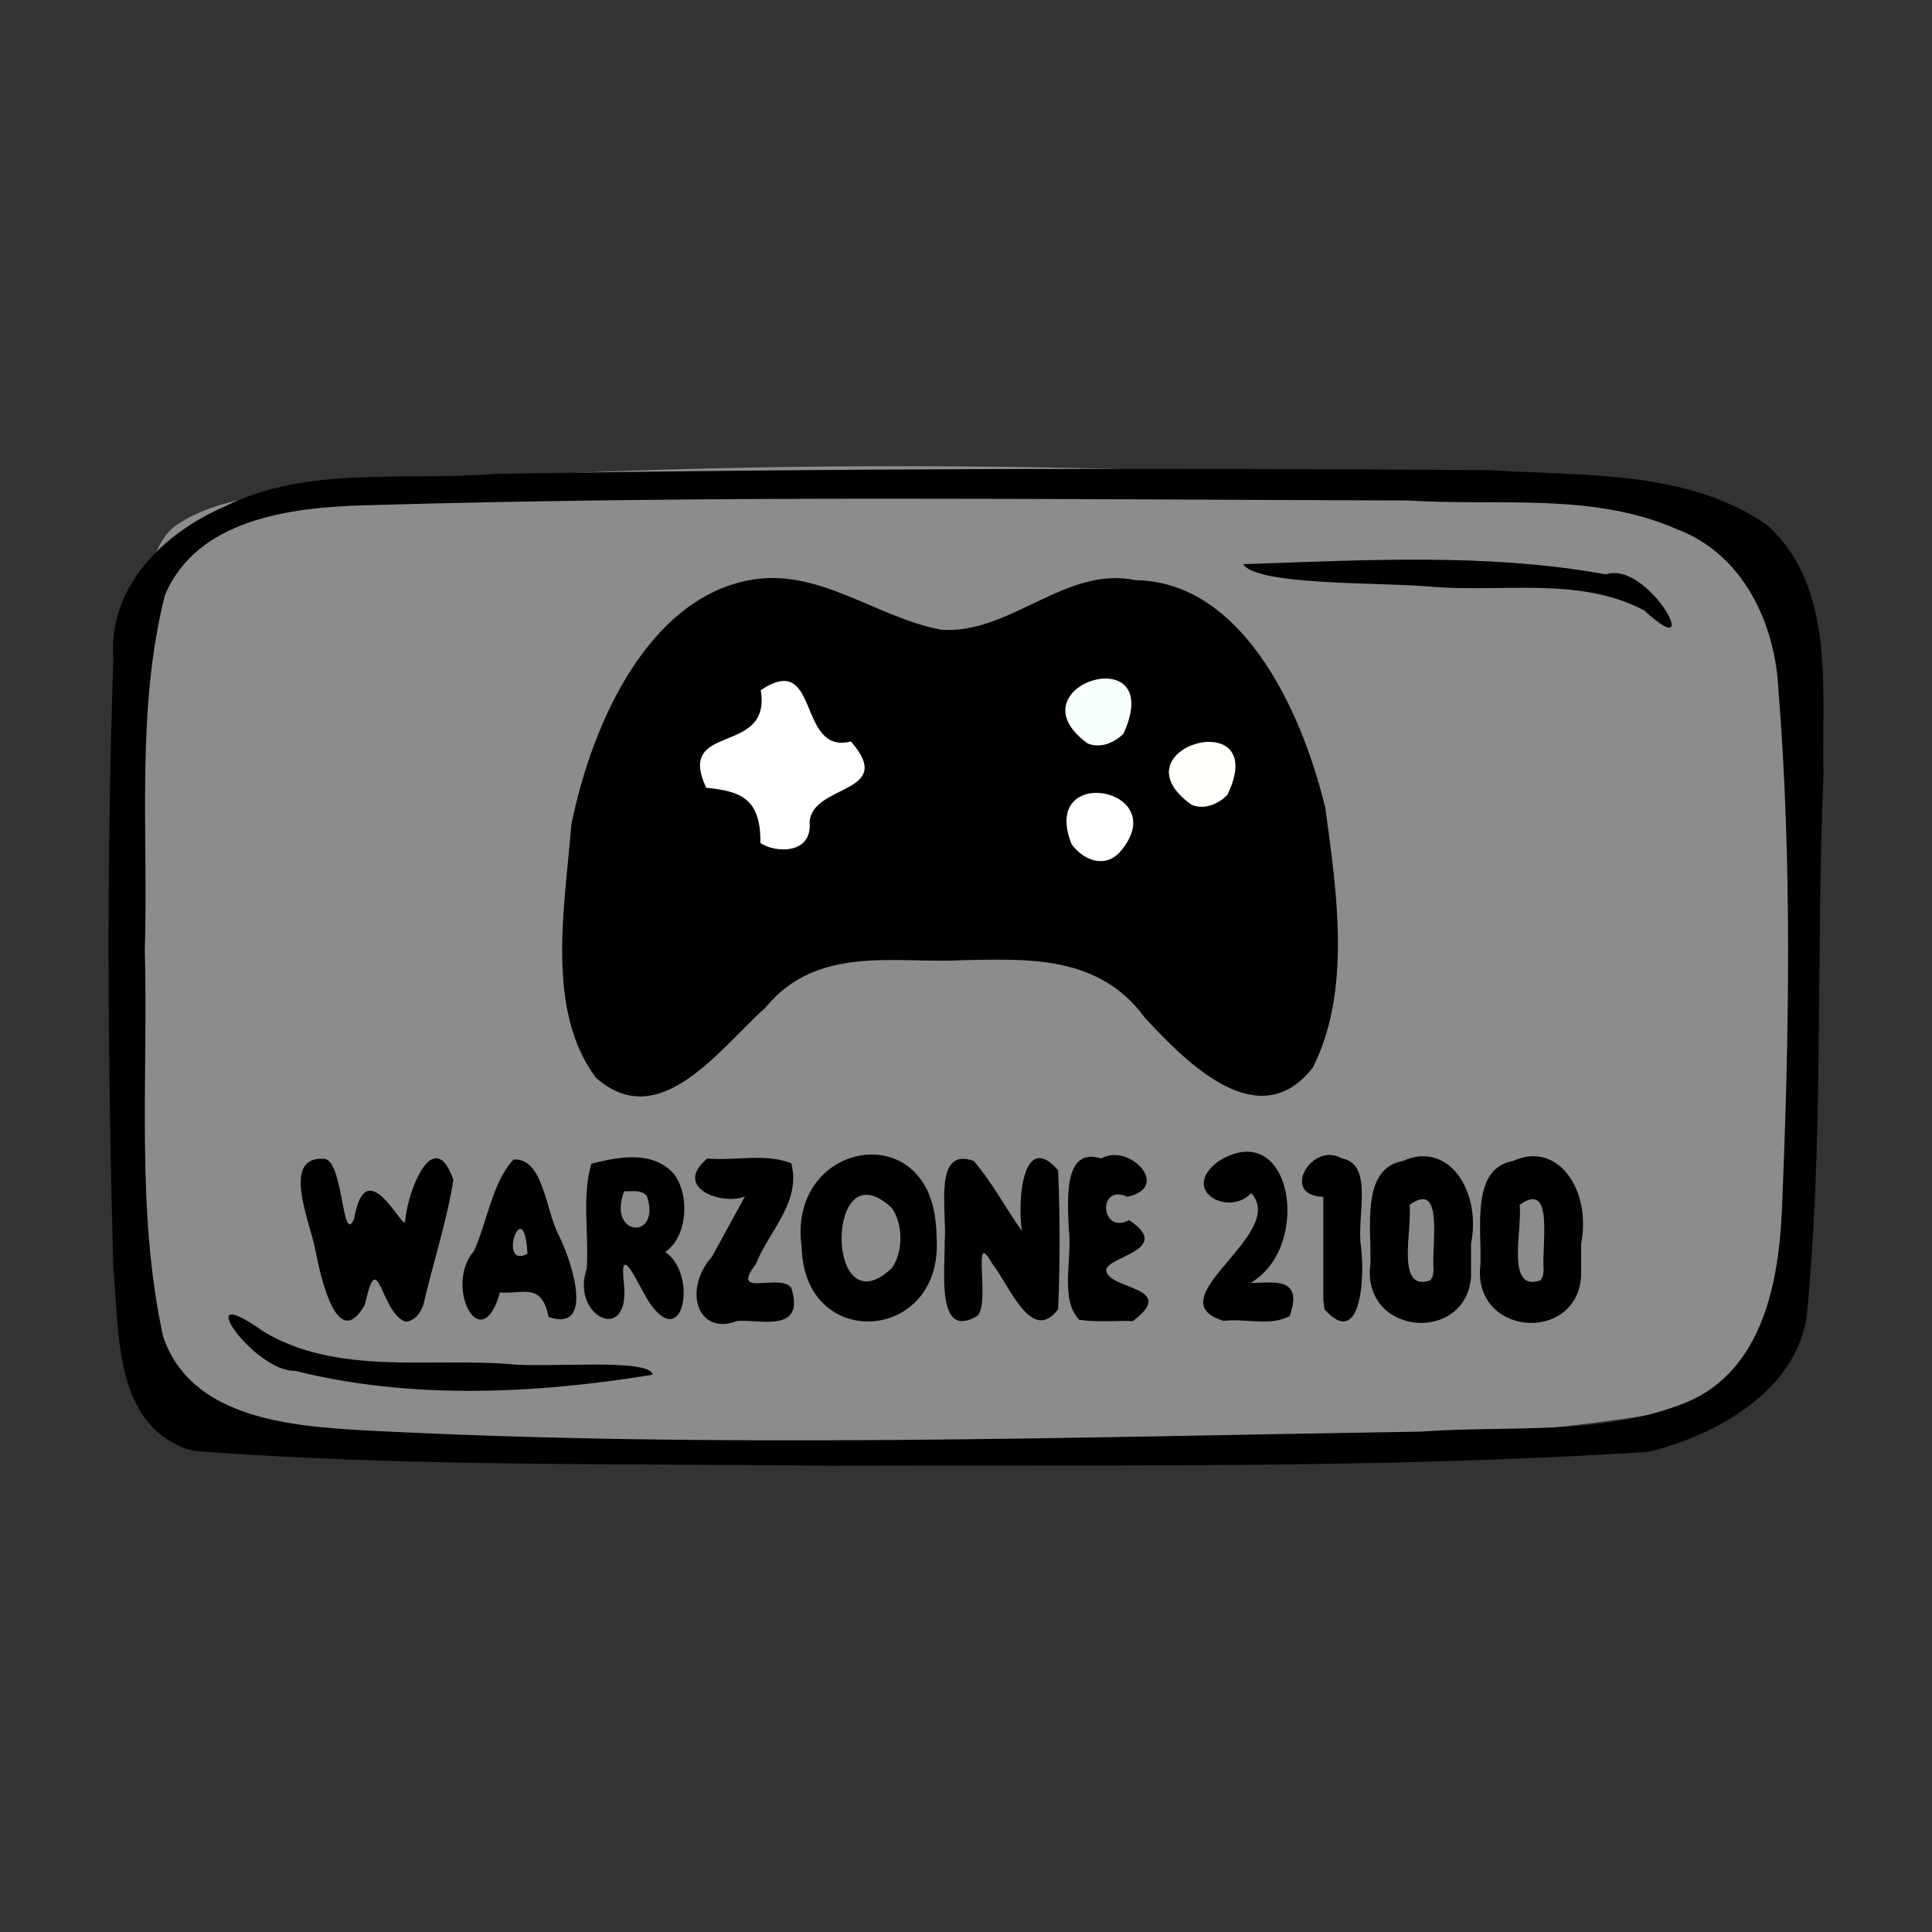 <?xml version="1.0" encoding="UTF-8" standalone="no"?>
<!-- Created with Inkscape (http://www.inkscape.org/) -->

<svg
   xmlns:dc="http://purl.org/dc/elements/1.1/"
   xmlns:cc="http://creativecommons.org/ns#"
   xmlns:rdf="http://www.w3.org/1999/02/22-rdf-syntax-ns#"
   xmlns:svg="http://www.w3.org/2000/svg"
   xmlns="http://www.w3.org/2000/svg"
   xmlns:sodipodi="http://sodipodi.sourceforge.net/DTD/sodipodi-0.dtd"
   xmlns:inkscape="http://www.inkscape.org/namespaces/inkscape"
   width="150mm"
   height="150mm"
   viewBox="0 0 150 150"
   version="1.1"
   id="svg922"
   inkscape:version="0.92.4 (5da689c313, 2019-01-14)"
   sodipodi:docname="USO_GAMES_warzone_2100.svg">
  <rect x="0" y="0" width="150" height="150" fill="#333333" stroke="none"/>
  <defs
     id="defs916">
    <clipPath
       clipPathUnits="userSpaceOnUse"
       id="clipPath1521">
      <rect
         style="opacity:0.875;fill:#000000;fill-opacity:1;stroke:#000000;stroke-width:0.604;stroke-linejoin:round;stroke-miterlimit:4;stroke-dasharray:none;stroke-opacity:1"
         id="rect1523"
         width="172.875"
         height="151.423"
         x="57.114"
         y="66.645" />
    </clipPath>
  </defs>
  <sodipodi:namedview
     id="base"
     pagecolor="#ffffff"
     bordercolor="#666666"
     borderopacity="1.0"
     inkscape:pageopacity="0.0"
     inkscape:pageshadow="2"
     inkscape:zoom="0.43271484"
     inkscape:cx="184.36873"
     inkscape:cy="12.980964"
     inkscape:document-units="mm"
     inkscape:current-layer="layer1"
     showgrid="false"
     inkscape:window-width="1262"
     inkscape:window-height="792"
     inkscape:window-x="2182"
     inkscape:window-y="78"
     inkscape:window-maximized="0" />
  <g
     inkscape:label="Layer 1"
     inkscape:groupmode="layer"
     id="layer1"
     transform="translate(-35.425,-2.268)">
    <g
       id="g4969"
       transform="translate(8.428,-36.195)">
      <path
         style="opacity:0.875;fill:#999999;fill-opacity:1;stroke:none;stroke-width:0.406;stroke-linejoin:round;stroke-miterlimit:4;stroke-dasharray:none;stroke-opacity:0.972"
         d="m 40.542,79.335 c 4.133,-2.88 9.752,-2.413 14.583,-3.212 27.841,-2.045 55.827,-1.782 83.688,-0.239 8.45,0.729 17.104,0.926 25.259,3.451 2.84,5.41 2.651,11.873 3.369,17.839 0.824,14.162 1.311,28.566 -1.469,42.55 -0.419,5.718 -6.024,8.043 -11.012,8.615 -20.197,3.033 -40.705,2.906 -61.082,3.016 -17.041,-0.24 -34.169,-0.2 -51.091,-2.428 -6.473,-0.764 -4.229,-9.707 -5.525,-14.276 -1.05,-16.308 -1.538,-32.806 0.773,-49.028 0.529,-2.132 0.698,-4.796 2.507,-6.288 z"
         id="rect49496"
         inkscape:connector-curvature="0" />
      <path
         style="fill:#000000;stroke-width:1.266"
         d="m 41.516,150.969 c -5.712,-2.058 -5.239,-9.061 -5.718,-14.022 -0.437,-15.758 -0.553,-31.548 0.002,-47.304 -0.436,-5.625 3.875,-9.795 8.669,-11.867 6.455,-3.193 13.93,-1.945 20.884,-2.52 25.785,-0.429 51.58,-0.473 77.367,-0.29 7.22,0.481 15.266,-0.052 21.481,4.264 5.345,4.839 4.207,12.822 4.368,19.341 -0.601,14.046 0.053,28.16 -1.304,42.16 -0.937,5.812 -7.042,9.15 -12.259,10.452 -21.149,1.35 -42.371,0.994 -63.556,1.083 -16.416,-0.195 -32.873,0.095 -49.25,-1.144 l -0.682,-0.155 z m 116.462,-3.65 c 5.898,-2.488 7.146,-9.394 7.373,-15.089 0.559,-13.343 0.791,-26.76 -0.268,-40.082 -0.227,-5.236 -2.718,-10.658 -7.896,-12.6 -6.522,-2.879 -13.933,-1.776 -20.871,-2.228 -26.984,-0.073 -53.981,-0.421 -80.955,0.373 -5.686,0.155 -13.06,1.027 -15.562,6.985 -2.262,8.967 -1.276,18.362 -1.559,27.528 0.27,9.994 -0.712,20.177 1.415,30.009 2.113,6.288 9.661,6.941 15.293,7.284 27.427,1.454 54.912,0.548 82.357,0.114 6.863,-0.505 14.195,0.366 20.675,-2.292 z M 49.882,144.892 c -3.178,0.071 -8.356,-7.3 -2.439,-3.052 5.692,3.41 12.738,2.052 19.053,2.523 2.829,0.334 11.003,-0.497 11.167,0.833 -9.091,1.492 -18.787,1.946 -27.781,-0.305 z M 154.677,85.874 c -5.003,-2.689 -11.101,-1.384 -16.583,-1.863 -3.936,-0.356 -13.504,-0.065 -14.583,-1.747 9.375,-0.304 18.903,-0.887 28.182,0.794 3.275,-1.122 7.814,7.281 2.983,2.816 z"
         id="path49494"
         inkscape:connector-curvature="0" />
      <path
         style="font-style:normal;font-variant:normal;font-weight:normal;font-stretch:normal;font-size:16.971px;font-family:Insaniburger;-inkscape-font-specification:Insaniburger;opacity:1;vector-effect:none;fill:#000000;fill-opacity:1;stroke:none;stroke-width:0.199;stroke-linecap:butt;stroke-linejoin:miter;stroke-miterlimit:4;stroke-dasharray:none;stroke-dashoffset:0;stroke-opacity:1"
         d="m 58.454,141.069 c -1.917,-0.7 -2.1,-6.046 -3.12,-1.328 -2.127,3.801 -3.433,-2.039 -3.869,-4.302 -0.466,-2.296 -2.667,-7.319 0.779,-6.995 1.428,0.3 1.326,6.859 2.258,4.607 0.893,-5.209 3.689,0.786 3.939,0.287 0.202,-2.482 2.248,-7.607 3.758,-3.267 -0.535,3.3 -1.574,6.44 -2.327,9.671 -0.227,0.724 -0.785,1.351 -1.417,1.328 z m 9.493,-5.256 c -0.258,-4.921 -2.405,1.239 0,0 z m -2.129,2.993 c -1.467,5.19 -4.396,-0.501 -2.015,-3.223 1.044,-2.337 1.431,-5.363 3.069,-7.097 2.338,-0.122 2.461,3.947 3.533,5.934 1.036,2.085 2.754,7.519 -0.815,6.294 -0.541,-2.746 -2.029,-1.738 -3.772,-1.908 z m 12.827,-3.142 c 2.507,1.685 1.463,7.73 -1.15,4.045 -0.894,-1.283 -2.505,-5.308 -2.037,-1.378 0.36,4.533 -4.173,2.3 -2.907,-1.361 0.179,-2.697 -0.395,-5.647 0.363,-8.157 2.001,-0.505 4.726,-1.089 6.406,0.79 1.282,1.706 1.023,4.938 -0.675,6.06 z m -3.186,-4.714 c -1.366,3.541 2.91,3.852 1.762,0.36 -0.493,-0.529 -1.176,-0.314 -1.762,-0.36 z m 9.369,0.412 c -1.749,0.711 -5.647,-0.669 -2.922,-2.955 2.159,0.203 4.483,-0.434 6.527,0.374 0.791,3.002 -1.762,5.288 -2.742,7.814 -2.065,2.694 1.755,0.683 2.735,1.836 1.158,3.657 -2.627,2.405 -4.24,2.602 -3.011,1.152 -4.211,-2.419 -1.897,-5.019 0.846,-1.55 1.693,-3.101 2.539,-4.651 z m 14.89,3.236 c 0.501,8.12 -10.285,8.85 -10.476,0.714 -1.162,-8.076 9.473,-10.179 10.384,-2.109 l 0.069,0.68 z m -3.48,-2.347 c -5.19,-4.884 -5.208,9.566 -0.007,4.676 0.9,-1.255 0.899,-3.415 0.007,-4.676 z m 10.095,1.786 c -0.363,-2.486 0.11,-7.822 2.817,-4.715 0.149,3.578 0.15,7.218 0,10.795 -2.083,2.734 -3.749,-1.823 -5.101,-3.522 -1.67,-3.004 -0.129,2.979 -1.163,4.031 -3.198,1.905 -2.522,-3.357 -2.544,-5.742 0.207,-2.342 -0.953,-7.412 2.254,-6.29 1.393,1.618 2.479,3.652 3.737,5.443 z m 8.62,6.996 c 3.643,-2.74 -2.11,-2.403 -2.07,-4.018 0.295,-1.041 5.19,-1.565 1.777,-3.82 -2.229,1.177 -2.479,-2.885 -0.138,-1.814 3.498,-0.753 0.103,-4.221 -2.025,-2.974 -2.881,-0.911 -2.635,2.999 -2.52,5.453 0.304,2.307 -0.737,5.492 0.818,7.071 1.376,0.209 2.776,0.054 4.16,0.102 z m 9.156,-2.974 c 4.855,-2.85 3.159,-13.008 -2.533,-9.418 -2.993,2.232 0.775,4.336 2.57,2.46 2.888,3.192 -7.569,8.263 -2.148,9.914 1.687,-0.216 3.57,0.452 5.126,-0.369 1.159,-3.247 -1.541,-2.522 -3.014,-2.586 z m 5.631,1.347 c 0,-2.675 0,-5.35 0,-8.024 -3.399,-0.069 -0.881,-4.364 1.454,-2.974 2.495,0.443 1.108,4.585 1.468,6.845 0.33,2.516 -0.046,8.007 -2.831,4.862 z m 11.468,-1.796 c -0.419,5.226 -8.548,4.562 -7.812,-1.043 0.073,-2.952 -0.714,-7.381 2.535,-7.972 3.496,-1.585 6.095,2.295 5.277,6.441 0,0.858 0,1.716 0,2.575 z m -2.907,-0.542 c -0.183,-1.941 0.852,-7.016 -1.864,-5.062 0.21,2.008 -1.103,6.807 1.623,5.862 l 0.18,-0.333 z m 11.454,0.542 c -0.419,5.226 -8.548,4.562 -7.812,-1.043 0.073,-2.952 -0.714,-7.381 2.535,-7.972 3.496,-1.585 6.095,2.295 5.277,6.441 0,0.858 0,1.716 0,2.575 z m -2.907,-0.542 c -0.183,-1.941 0.852,-7.016 -1.864,-5.062 0.21,2.008 -1.103,6.807 1.623,5.862 l 0.18,-0.333 z"
         id="text49550"
         inkscape:connector-curvature="0" />
      <g
         transform="matrix(0.779,0,0,0.923,-102.631,-229.863)"
         id="g53695">
        <path
           style="fill:#000000;fill-opacity:1;stroke-width:0.56"
           d="m 225.797,381.366 c -5.049,-5.7 -3.098,-14.356 -2.45,-21.296 2.144,-8.897 7.835,-18.944 17.661,-20.544 6.892,-1.149 12.672,3.115 19.157,4.149 6.851,0.457 12.42,-5.398 19.387,-4.164 10.326,0.103 16.398,10.335 18.936,19.135 1.144,7.086 2.629,15.41 -1.241,21.866 -5.342,5.764 -12.458,-0.292 -16.758,-4.212 -4.588,-5.308 -11.819,-4.918 -18.172,-4.822 -6.609,0.307 -14.463,-1.337 -19.603,3.973 -4.709,3.575 -10.594,10.633 -16.917,5.915 z"
           id="path53677"
           inkscape:connector-curvature="0" />
        <path
           style="fill:#ffffff;fill-opacity:1;stroke-width:0.56"
           d="m 277.987,362.415 c 5.59,-5.401 -8.063,-7.575 -4.773,-0.673 1.239,1.357 3.245,2.007 4.773,0.673 z"
           id="path53675"
           inkscape:connector-curvature="0" />
        <path
           style="fill:#ffffff;fill-opacity:1;stroke-width:0.56"
           d="m 247.091,359.863 c 0.277,-3.257 8.701,-2.33 4.124,-6.783 -5.424,1.155 -3.026,-7.694 -8.992,-4.314 1.103,5.63 -8.52,2.612 -5.437,8.207 3.384,0.296 5.45,0.85 5.405,4.65 1.576,0.886 5.194,0.92 4.9,-1.76 z"
           id="path53673"
           inkscape:connector-curvature="0" />
        <path
           style="fill:#fffffc;fill-opacity:1;stroke-width:0.56"
           d="m 288.722,357.586 c 4.502,-7.798 -11.518,-3.992 -3.568,0.816 1.225,0.443 2.607,-0.012 3.568,-0.816 z"
           id="path53671"
           inkscape:connector-curvature="0" />
        <path
           style="fill:#f8ffff;fill-opacity:1;stroke-width:0.56"
           d="m 278.378,352.425 c 4.381,-8.166 -11.411,-4.019 -3.59,0.815 1.232,0.442 2.623,-0.004 3.59,-0.815 z"
           id="path53664"
           inkscape:connector-curvature="0" />
      </g>
    </g>
  </g>
</svg>
